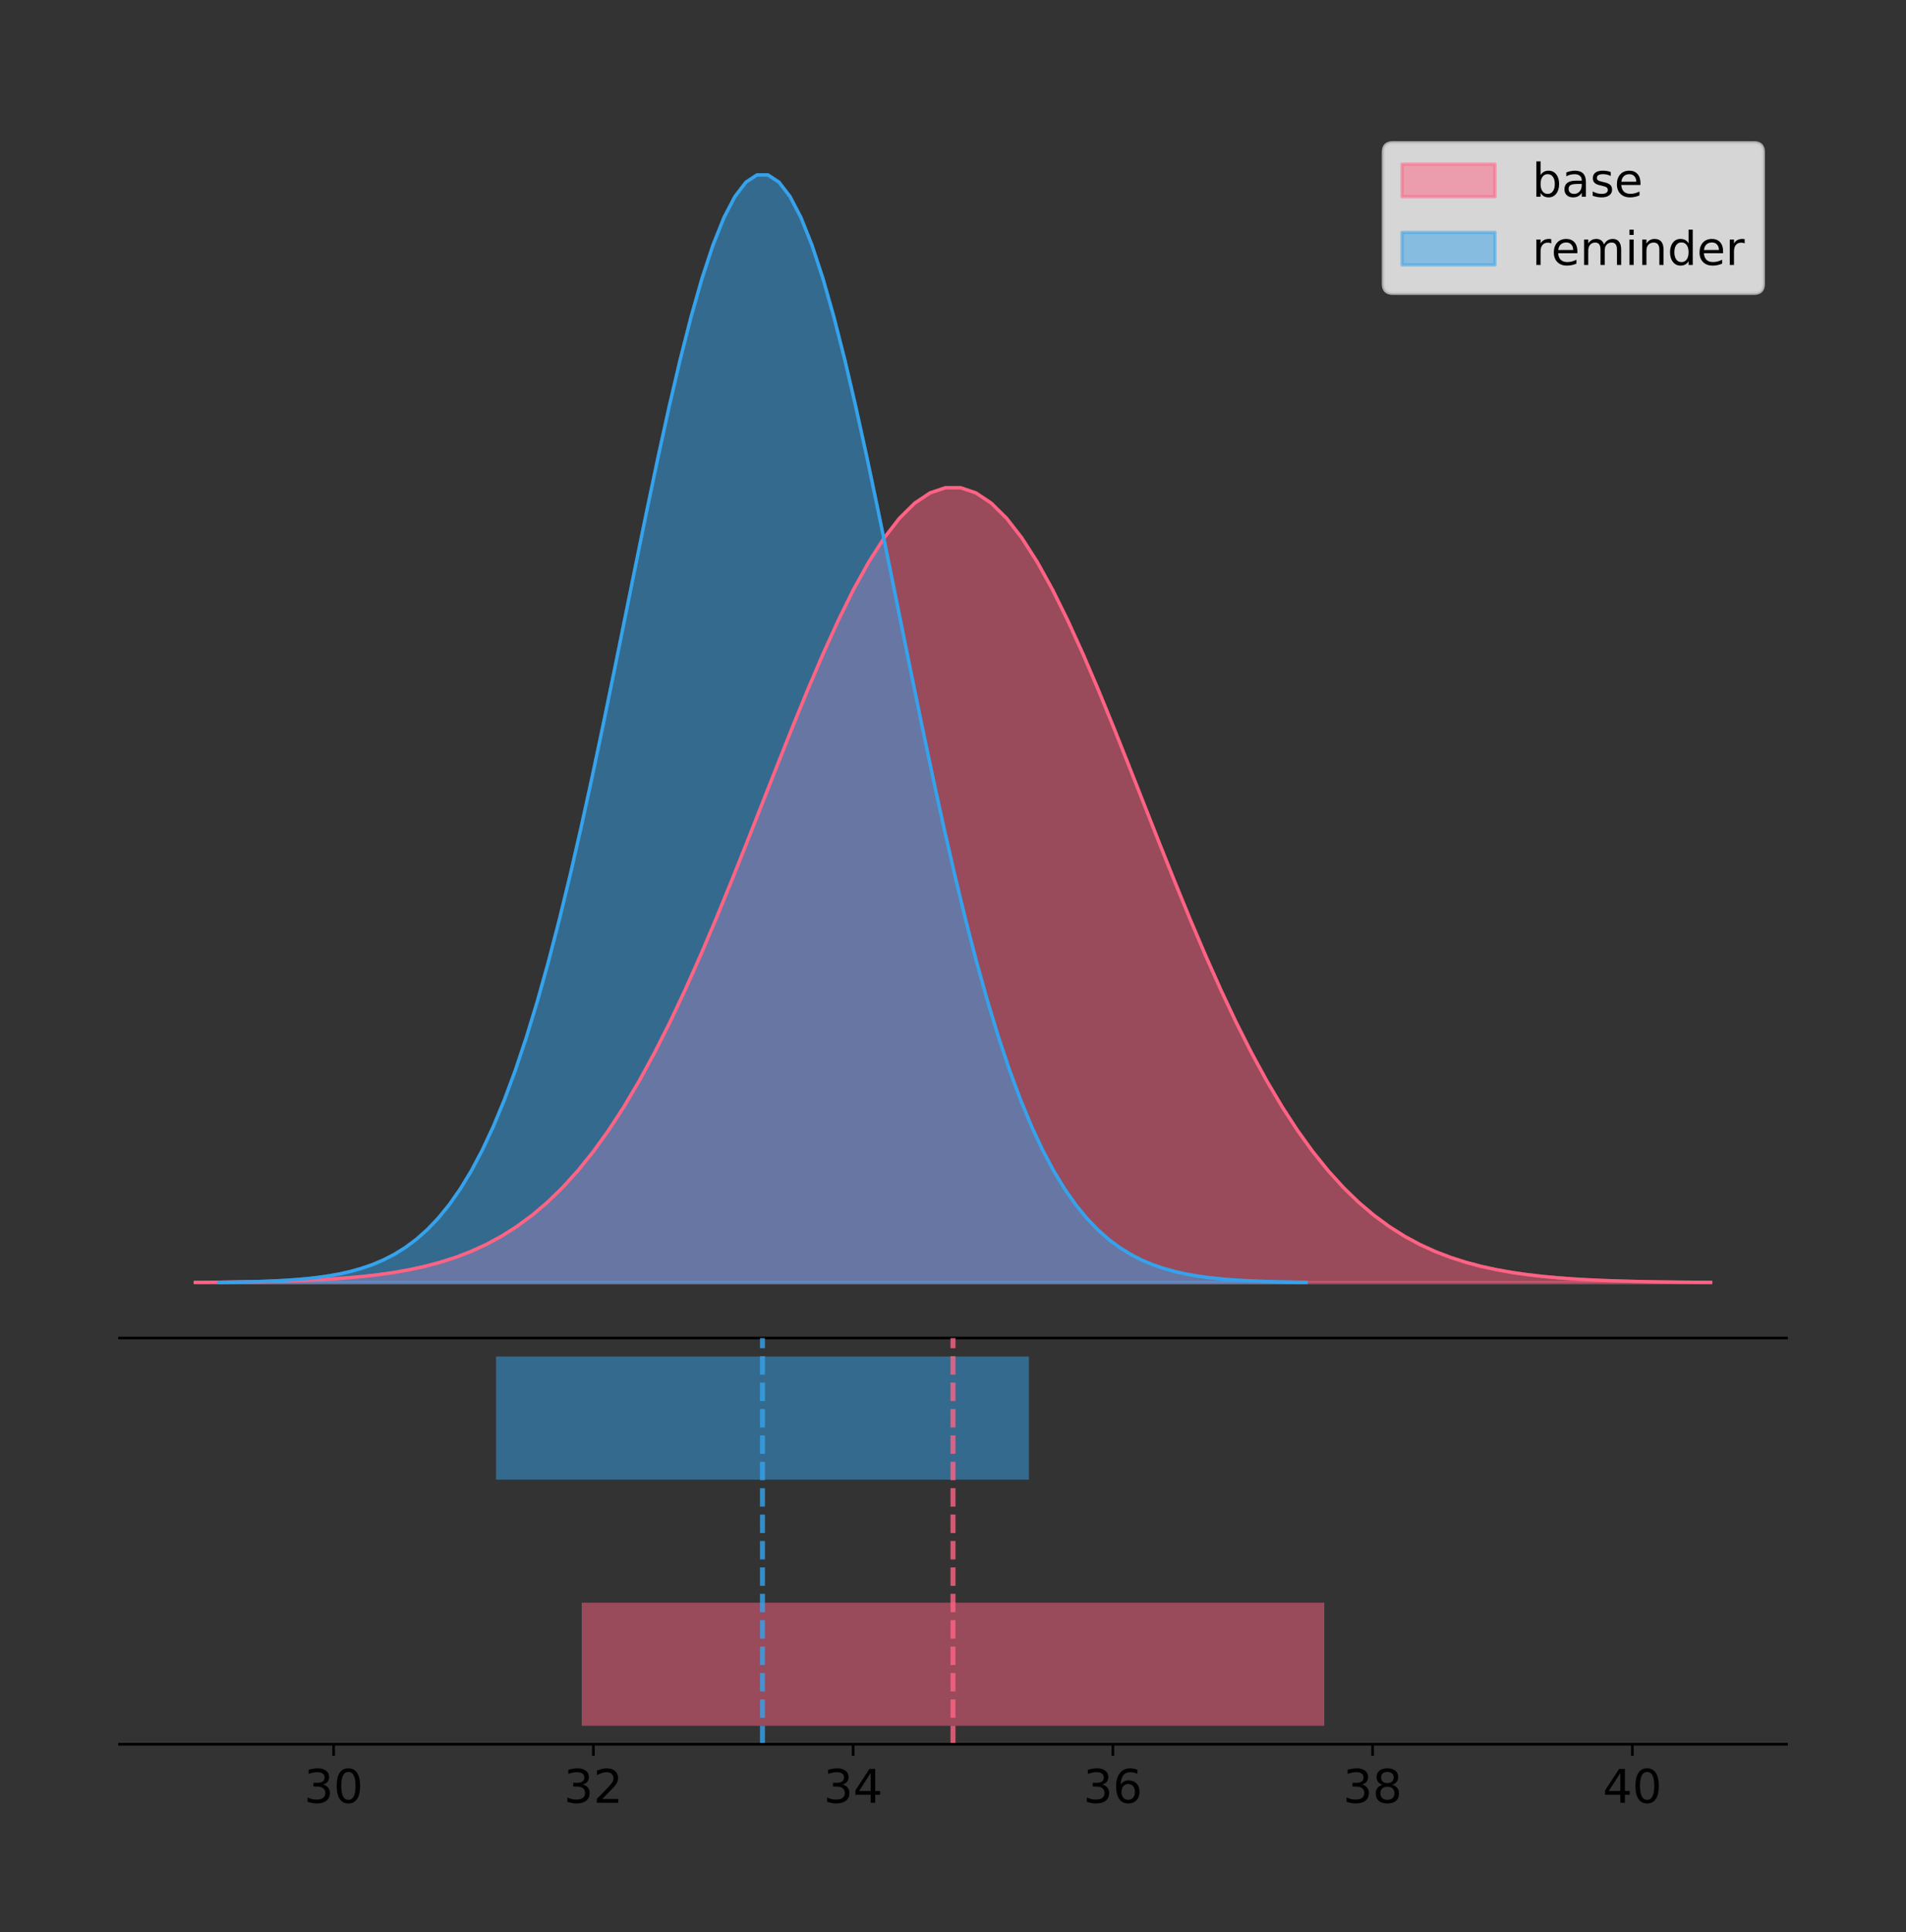 <?xml version="1.0" encoding="utf-8" standalone="no"?>
<!DOCTYPE svg PUBLIC "-//W3C//DTD SVG 1.1//EN"
  "http://www.w3.org/Graphics/SVG/1.1/DTD/svg11.dtd">
<!-- Created with matplotlib (https://matplotlib.org/) -->
<svg height="581.789pt" version="1.1" viewBox="0 0 574.2 581.789" width="574.2pt" xmlns="http://www.w3.org/2000/svg" xmlns:xlink="http://www.w3.org/1999/xlink">
 <rect x="0" y="0" width="574.2" height="581.789" fill="#333333" stroke="none"/>
 <defs>
  <style type="text/css">
*{stroke-linecap:butt;stroke-linejoin:round;}
  </style>
 </defs>
 <g id="figure_1">
  <g id="patch_1">
   <path d="M 0 581.789 
L 574.2 581.789 
L 574.2 0 
L 0 0 
z
" style="fill:none;"/>
  </g>
  <g id="axes_1">
   <g id="patch_2">
    <path d="M 36 402.93 
L 538.2 402.93 
L 538.2 36 
L 36 36 
z
" style="fill:none;"/>
   </g>
   <g id="PolyCollection_1">
    <defs>
     <path d="M 58.827 -195.538 
L 58.827 -195.618 
L 63.439 -195.649 
L 68.05 -195.689 
L 72.662 -195.744 
L 77.274 -195.816 
L 81.885 -195.911 
L 86.497 -196.035 
L 91.108 -196.196 
L 95.72 -196.404 
L 100.331 -196.669 
L 104.943 -197.007 
L 109.555 -197.433 
L 114.166 -197.967 
L 118.778 -198.631 
L 123.389 -199.45 
L 128.001 -200.455 
L 132.612 -201.677 
L 137.224 -203.154 
L 141.836 -204.924 
L 146.447 -207.03 
L 151.059 -209.516 
L 155.67 -212.431 
L 160.282 -215.82 
L 164.893 -219.73 
L 169.505 -224.207 
L 174.117 -229.291 
L 178.728 -235.017 
L 183.34 -241.415 
L 187.951 -248.502 
L 192.563 -256.287 
L 197.174 -264.762 
L 201.786 -273.906 
L 206.398 -283.681 
L 211.009 -294.029 
L 215.621 -304.876 
L 220.232 -316.128 
L 224.844 -327.672 
L 229.455 -339.378 
L 234.067 -351.103 
L 238.679 -362.688 
L 243.29 -373.967 
L 247.902 -384.767 
L 252.513 -394.915 
L 257.125 -404.24 
L 261.736 -412.58 
L 266.348 -419.783 
L 270.96 -425.717 
L 275.571 -430.271 
L 280.183 -433.357 
L 284.794 -434.915 
L 289.406 -434.915 
L 294.017 -433.357 
L 298.629 -430.271 
L 303.24 -425.717 
L 307.852 -419.783 
L 312.464 -412.58 
L 317.075 -404.24 
L 321.687 -394.915 
L 326.298 -384.767 
L 330.91 -373.967 
L 335.521 -362.688 
L 340.133 -351.103 
L 344.745 -339.378 
L 349.356 -327.672 
L 353.968 -316.128 
L 358.579 -304.876 
L 363.191 -294.029 
L 367.802 -283.681 
L 372.414 -273.906 
L 377.026 -264.762 
L 381.637 -256.287 
L 386.249 -248.502 
L 390.86 -241.415 
L 395.472 -235.017 
L 400.083 -229.291 
L 404.695 -224.207 
L 409.307 -219.73 
L 413.918 -215.82 
L 418.53 -212.431 
L 423.141 -209.516 
L 427.753 -207.03 
L 432.364 -204.924 
L 436.976 -203.154 
L 441.588 -201.677 
L 446.199 -200.455 
L 450.811 -199.45 
L 455.422 -198.631 
L 460.034 -197.967 
L 464.645 -197.433 
L 469.257 -197.007 
L 473.869 -196.669 
L 478.48 -196.404 
L 483.092 -196.196 
L 487.703 -196.035 
L 492.315 -195.911 
L 496.926 -195.816 
L 501.538 -195.744 
L 506.15 -195.689 
L 510.761 -195.649 
L 515.373 -195.618 
L 515.373 -195.538 
L 515.373 -195.538 
L 510.761 -195.538 
L 506.15 -195.538 
L 501.538 -195.538 
L 496.926 -195.538 
L 492.315 -195.538 
L 487.703 -195.538 
L 483.092 -195.538 
L 478.48 -195.538 
L 473.869 -195.538 
L 469.257 -195.538 
L 464.645 -195.538 
L 460.034 -195.538 
L 455.422 -195.538 
L 450.811 -195.538 
L 446.199 -195.538 
L 441.588 -195.538 
L 436.976 -195.538 
L 432.364 -195.538 
L 427.753 -195.538 
L 423.141 -195.538 
L 418.53 -195.538 
L 413.918 -195.538 
L 409.307 -195.538 
L 404.695 -195.538 
L 400.083 -195.538 
L 395.472 -195.538 
L 390.86 -195.538 
L 386.249 -195.538 
L 381.637 -195.538 
L 377.026 -195.538 
L 372.414 -195.538 
L 367.802 -195.538 
L 363.191 -195.538 
L 358.579 -195.538 
L 353.968 -195.538 
L 349.356 -195.538 
L 344.745 -195.538 
L 340.133 -195.538 
L 335.521 -195.538 
L 330.91 -195.538 
L 326.298 -195.538 
L 321.687 -195.538 
L 317.075 -195.538 
L 312.464 -195.538 
L 307.852 -195.538 
L 303.24 -195.538 
L 298.629 -195.538 
L 294.017 -195.538 
L 289.406 -195.538 
L 284.794 -195.538 
L 280.183 -195.538 
L 275.571 -195.538 
L 270.96 -195.538 
L 266.348 -195.538 
L 261.736 -195.538 
L 257.125 -195.538 
L 252.513 -195.538 
L 247.902 -195.538 
L 243.29 -195.538 
L 238.679 -195.538 
L 234.067 -195.538 
L 229.455 -195.538 
L 224.844 -195.538 
L 220.232 -195.538 
L 215.621 -195.538 
L 211.009 -195.538 
L 206.398 -195.538 
L 201.786 -195.538 
L 197.174 -195.538 
L 192.563 -195.538 
L 187.951 -195.538 
L 183.34 -195.538 
L 178.728 -195.538 
L 174.117 -195.538 
L 169.505 -195.538 
L 164.893 -195.538 
L 160.282 -195.538 
L 155.67 -195.538 
L 151.059 -195.538 
L 146.447 -195.538 
L 141.836 -195.538 
L 137.224 -195.538 
L 132.612 -195.538 
L 128.001 -195.538 
L 123.389 -195.538 
L 118.778 -195.538 
L 114.166 -195.538 
L 109.555 -195.538 
L 104.943 -195.538 
L 100.331 -195.538 
L 95.72 -195.538 
L 91.108 -195.538 
L 86.497 -195.538 
L 81.885 -195.538 
L 77.274 -195.538 
L 72.662 -195.538 
L 68.05 -195.538 
L 63.439 -195.538 
L 58.827 -195.538 
z
" id="m2c03a79add" style="stroke:#ff6384;stroke-opacity:0.5;"/>
    </defs>
    <g clip-path="url(#p5128933873)">
     <use style="fill:#ff6384;fill-opacity:0.5;stroke:#ff6384;stroke-opacity:0.5;" x="0" xlink:href="#m2c03a79add" y="581.789"/>
    </g>
   </g>
   <g id="PolyCollection_2">
    <defs>
     <path d="M 65.887 -195.538 
L 65.887 -195.65 
L 69.197 -195.692 
L 72.506 -195.749 
L 75.815 -195.825 
L 79.125 -195.925 
L 82.434 -196.058 
L 85.743 -196.23 
L 89.053 -196.455 
L 92.362 -196.744 
L 95.671 -197.115 
L 98.981 -197.585 
L 102.29 -198.179 
L 105.599 -198.923 
L 108.909 -199.848 
L 112.218 -200.99 
L 115.527 -202.39 
L 118.837 -204.093 
L 122.146 -206.151 
L 125.455 -208.617 
L 128.765 -211.552 
L 132.074 -215.017 
L 135.383 -219.078 
L 138.692 -223.801 
L 142.002 -229.25 
L 145.311 -235.488 
L 148.62 -242.572 
L 151.93 -250.552 
L 155.239 -259.468 
L 158.548 -269.344 
L 161.858 -280.192 
L 165.167 -292.002 
L 168.476 -304.744 
L 171.786 -318.365 
L 175.095 -332.786 
L 178.404 -347.901 
L 181.714 -363.58 
L 185.023 -379.667 
L 188.332 -395.98 
L 191.642 -412.318 
L 194.951 -428.462 
L 198.26 -444.18 
L 201.57 -459.23 
L 204.879 -473.372 
L 208.188 -486.366 
L 211.498 -497.987 
L 214.807 -508.025 
L 218.116 -516.294 
L 221.426 -522.64 
L 224.735 -526.94 
L 228.044 -529.111 
L 231.354 -529.111 
L 234.663 -526.94 
L 237.972 -522.64 
L 241.282 -516.294 
L 244.591 -508.025 
L 247.9 -497.987 
L 251.21 -486.366 
L 254.519 -473.372 
L 257.828 -459.23 
L 261.138 -444.18 
L 264.447 -428.462 
L 267.756 -412.318 
L 271.066 -395.98 
L 274.375 -379.667 
L 277.684 -363.58 
L 280.994 -347.901 
L 284.303 -332.786 
L 287.612 -318.365 
L 290.922 -304.744 
L 294.231 -292.002 
L 297.54 -280.192 
L 300.85 -269.344 
L 304.159 -259.468 
L 307.468 -250.552 
L 310.778 -242.572 
L 314.087 -235.488 
L 317.396 -229.25 
L 320.706 -223.801 
L 324.015 -219.078 
L 327.324 -215.017 
L 330.634 -211.552 
L 333.943 -208.617 
L 337.252 -206.151 
L 340.562 -204.093 
L 343.871 -202.39 
L 347.18 -200.99 
L 350.49 -199.848 
L 353.799 -198.923 
L 357.108 -198.179 
L 360.418 -197.585 
L 363.727 -197.115 
L 367.036 -196.744 
L 370.346 -196.455 
L 373.655 -196.23 
L 376.964 -196.058 
L 380.274 -195.925 
L 383.583 -195.825 
L 386.892 -195.749 
L 390.202 -195.692 
L 393.511 -195.65 
L 393.511 -195.538 
L 393.511 -195.538 
L 390.202 -195.538 
L 386.892 -195.538 
L 383.583 -195.538 
L 380.274 -195.538 
L 376.964 -195.538 
L 373.655 -195.538 
L 370.346 -195.538 
L 367.036 -195.538 
L 363.727 -195.538 
L 360.418 -195.538 
L 357.108 -195.538 
L 353.799 -195.538 
L 350.49 -195.538 
L 347.18 -195.538 
L 343.871 -195.538 
L 340.562 -195.538 
L 337.252 -195.538 
L 333.943 -195.538 
L 330.634 -195.538 
L 327.324 -195.538 
L 324.015 -195.538 
L 320.706 -195.538 
L 317.396 -195.538 
L 314.087 -195.538 
L 310.778 -195.538 
L 307.468 -195.538 
L 304.159 -195.538 
L 300.85 -195.538 
L 297.54 -195.538 
L 294.231 -195.538 
L 290.922 -195.538 
L 287.612 -195.538 
L 284.303 -195.538 
L 280.994 -195.538 
L 277.684 -195.538 
L 274.375 -195.538 
L 271.066 -195.538 
L 267.756 -195.538 
L 264.447 -195.538 
L 261.138 -195.538 
L 257.828 -195.538 
L 254.519 -195.538 
L 251.21 -195.538 
L 247.9 -195.538 
L 244.591 -195.538 
L 241.282 -195.538 
L 237.972 -195.538 
L 234.663 -195.538 
L 231.354 -195.538 
L 228.044 -195.538 
L 224.735 -195.538 
L 221.426 -195.538 
L 218.116 -195.538 
L 214.807 -195.538 
L 211.498 -195.538 
L 208.188 -195.538 
L 204.879 -195.538 
L 201.57 -195.538 
L 198.26 -195.538 
L 194.951 -195.538 
L 191.642 -195.538 
L 188.332 -195.538 
L 185.023 -195.538 
L 181.714 -195.538 
L 178.404 -195.538 
L 175.095 -195.538 
L 171.786 -195.538 
L 168.476 -195.538 
L 165.167 -195.538 
L 161.858 -195.538 
L 158.548 -195.538 
L 155.239 -195.538 
L 151.93 -195.538 
L 148.62 -195.538 
L 145.311 -195.538 
L 142.002 -195.538 
L 138.692 -195.538 
L 135.383 -195.538 
L 132.074 -195.538 
L 128.765 -195.538 
L 125.455 -195.538 
L 122.146 -195.538 
L 118.837 -195.538 
L 115.527 -195.538 
L 112.218 -195.538 
L 108.909 -195.538 
L 105.599 -195.538 
L 102.29 -195.538 
L 98.981 -195.538 
L 95.671 -195.538 
L 92.362 -195.538 
L 89.053 -195.538 
L 85.743 -195.538 
L 82.434 -195.538 
L 79.125 -195.538 
L 75.815 -195.538 
L 72.506 -195.538 
L 69.197 -195.538 
L 65.887 -195.538 
z
" id="m4937a21642" style="stroke:#36a2eb;stroke-opacity:0.5;"/>
    </defs>
    <g clip-path="url(#p5128933873)">
     <use style="fill:#36a2eb;fill-opacity:0.5;stroke:#36a2eb;stroke-opacity:0.5;" x="0" xlink:href="#m4937a21642" y="581.789"/>
    </g>
   </g>
   <g id="line2d_1">
    <path clip-path="url(#p5128933873)" d="M 58.827 386.171 
L 63.439 386.141 
L 68.05 386.1 
L 72.662 386.046 
L 77.274 385.973 
L 81.885 385.879 
L 86.497 385.754 
L 91.108 385.593 
L 95.72 385.386 
L 100.331 385.12 
L 104.943 384.782 
L 109.555 384.356 
L 114.166 383.822 
L 118.778 383.159 
L 123.389 382.339 
L 128.001 381.334 
L 132.612 380.112 
L 137.224 378.636 
L 141.836 376.866 
L 146.447 374.76 
L 151.059 372.273 
L 155.67 369.359 
L 160.282 365.97 
L 164.893 362.059 
L 169.505 357.583 
L 174.117 352.499 
L 178.728 346.772 
L 183.34 340.374 
L 187.951 333.287 
L 192.563 325.502 
L 197.174 317.027 
L 201.786 307.883 
L 206.398 298.109 
L 211.009 287.76 
L 215.621 276.913 
L 220.232 265.662 
L 224.844 254.118 
L 229.455 242.411 
L 234.067 230.687 
L 238.679 219.101 
L 243.29 207.822 
L 247.902 197.022 
L 252.513 186.874 
L 257.125 177.549 
L 261.736 169.21 
L 266.348 162.006 
L 270.96 156.072 
L 275.571 151.518 
L 280.183 148.433 
L 284.794 146.875 
L 289.406 146.875 
L 294.017 148.433 
L 298.629 151.518 
L 303.24 156.072 
L 307.852 162.006 
L 312.464 169.21 
L 317.075 177.549 
L 321.687 186.874 
L 326.298 197.022 
L 330.91 207.822 
L 335.521 219.101 
L 340.133 230.687 
L 344.745 242.411 
L 349.356 254.118 
L 353.968 265.662 
L 358.579 276.913 
L 363.191 287.76 
L 367.802 298.109 
L 372.414 307.883 
L 377.026 317.027 
L 381.637 325.502 
L 386.249 333.287 
L 390.86 340.374 
L 395.472 346.772 
L 400.083 352.499 
L 404.695 357.583 
L 409.307 362.059 
L 413.918 365.97 
L 418.53 369.359 
L 423.141 372.273 
L 427.753 374.76 
L 432.364 376.866 
L 436.976 378.636 
L 441.588 380.112 
L 446.199 381.334 
L 450.811 382.339 
L 455.422 383.159 
L 460.034 383.822 
L 464.645 384.356 
L 469.257 384.782 
L 473.869 385.12 
L 478.48 385.386 
L 483.092 385.593 
L 487.703 385.754 
L 492.315 385.879 
L 496.926 385.973 
L 501.538 386.046 
L 506.15 386.1 
L 510.761 386.141 
L 515.373 386.171 
" style="fill:none;stroke:#ff6384;stroke-linecap:square;"/>
   </g>
   <g id="line2d_2">
    <path clip-path="url(#p5128933873)" d="M 65.887 386.139 
L 69.197 386.097 
L 72.506 386.04 
L 75.815 385.965 
L 79.125 385.864 
L 82.434 385.732 
L 85.743 385.559 
L 89.053 385.334 
L 92.362 385.045 
L 95.671 384.675 
L 98.981 384.204 
L 102.29 383.61 
L 105.599 382.867 
L 108.909 381.941 
L 112.218 380.799 
L 115.527 379.399 
L 118.837 377.696 
L 122.146 375.639 
L 125.455 373.172 
L 128.765 370.238 
L 132.074 366.772 
L 135.383 362.711 
L 138.692 357.989 
L 142.002 352.539 
L 145.311 346.301 
L 148.62 339.217 
L 151.93 331.237 
L 155.239 322.322 
L 158.548 312.445 
L 161.858 301.597 
L 165.167 289.787 
L 168.476 277.045 
L 171.786 263.424 
L 175.095 249.004 
L 178.404 233.888 
L 181.714 218.209 
L 185.023 202.123 
L 188.332 185.809 
L 191.642 169.471 
L 194.951 153.327 
L 198.26 137.61 
L 201.57 122.559 
L 204.879 108.418 
L 208.188 95.423 
L 211.498 83.803 
L 214.807 73.765 
L 218.116 65.495 
L 221.426 59.15 
L 224.735 54.85 
L 228.044 52.679 
L 231.354 52.679 
L 234.663 54.85 
L 237.972 59.15 
L 241.282 65.495 
L 244.591 73.765 
L 247.9 83.803 
L 251.21 95.423 
L 254.519 108.418 
L 257.828 122.559 
L 261.138 137.61 
L 264.447 153.327 
L 267.756 169.471 
L 271.066 185.809 
L 274.375 202.123 
L 277.684 218.209 
L 280.994 233.888 
L 284.303 249.004 
L 287.612 263.424 
L 290.922 277.045 
L 294.231 289.787 
L 297.54 301.597 
L 300.85 312.445 
L 304.159 322.322 
L 307.468 331.237 
L 310.778 339.217 
L 314.087 346.301 
L 317.396 352.539 
L 320.706 357.989 
L 324.015 362.711 
L 327.324 366.772 
L 330.634 370.238 
L 333.943 373.172 
L 337.252 375.639 
L 340.562 377.696 
L 343.871 379.399 
L 347.18 380.799 
L 350.49 381.941 
L 353.799 382.867 
L 357.108 383.61 
L 360.418 384.204 
L 363.727 384.675 
L 367.036 385.045 
L 370.346 385.334 
L 373.655 385.559 
L 376.964 385.732 
L 380.274 385.864 
L 383.583 385.965 
L 386.892 386.04 
L 390.202 386.097 
L 393.511 386.139 
" style="fill:none;stroke:#36a2eb;stroke-linecap:square;"/>
   </g>
   <g id="patch_3">
    <path d="M 36 402.93 
L 538.2 402.93 
" style="fill:none;stroke:#000000;stroke-linecap:square;stroke-linejoin:miter;stroke-width:0.8;"/>
   </g>
   <g id="legend_1">
    <g id="patch_4">
     <path d="M 419.578 88.299 
L 528.4 88.299 
Q 531.2 88.299 531.2 85.499 
L 531.2 45.8 
Q 531.2 43 528.4 43 
L 419.578 43 
Q 416.778 43 416.778 45.8 
L 416.778 85.499 
Q 416.778 88.299 419.578 88.299 
z
" style="fill:#ffffff;opacity:0.8;stroke:#cccccc;stroke-linejoin:miter;"/>
    </g>
    <g id="patch_5">
     <path d="M 422.378 59.238 
L 450.378 59.238 
L 450.378 49.438 
L 422.378 49.438 
z
" style="fill:#ff6384;opacity:0.5;stroke:#ff6384;stroke-linejoin:miter;"/>
    </g>
    <g id="text_1">
     <!-- base -->
     <defs>
      <path d="M 48.688 27.297 
Q 48.688 37.203 44.609 42.844 
Q 40.531 48.484 33.406 48.484 
Q 26.266 48.484 22.188 42.844 
Q 18.109 37.203 18.109 27.297 
Q 18.109 17.391 22.188 11.75 
Q 26.266 6.109 33.406 6.109 
Q 40.531 6.109 44.609 11.75 
Q 48.688 17.391 48.688 27.297 
z
M 18.109 46.391 
Q 20.953 51.266 25.266 53.625 
Q 29.594 56 35.594 56 
Q 45.562 56 51.781 48.094 
Q 58.016 40.188 58.016 27.297 
Q 58.016 14.406 51.781 6.484 
Q 45.562 -1.422 35.594 -1.422 
Q 29.594 -1.422 25.266 0.953 
Q 20.953 3.328 18.109 8.203 
L 18.109 0 
L 9.078 0 
L 9.078 75.984 
L 18.109 75.984 
z
" id="DejaVuSans-98"/>
      <path d="M 34.281 27.484 
Q 23.391 27.484 19.188 25 
Q 14.984 22.516 14.984 16.5 
Q 14.984 11.719 18.141 8.906 
Q 21.297 6.109 26.703 6.109 
Q 34.188 6.109 38.703 11.406 
Q 43.219 16.703 43.219 25.484 
L 43.219 27.484 
z
M 52.203 31.203 
L 52.203 0 
L 43.219 0 
L 43.219 8.297 
Q 40.141 3.328 35.547 0.953 
Q 30.953 -1.422 24.312 -1.422 
Q 15.922 -1.422 10.953 3.297 
Q 6 8.016 6 15.922 
Q 6 25.141 12.172 29.828 
Q 18.359 34.516 30.609 34.516 
L 43.219 34.516 
L 43.219 35.406 
Q 43.219 41.609 39.141 45 
Q 35.062 48.391 27.688 48.391 
Q 23 48.391 18.547 47.266 
Q 14.109 46.141 10.016 43.891 
L 10.016 52.203 
Q 14.938 54.109 19.578 55.047 
Q 24.219 56 28.609 56 
Q 40.484 56 46.344 49.844 
Q 52.203 43.703 52.203 31.203 
z
" id="DejaVuSans-97"/>
      <path d="M 44.281 53.078 
L 44.281 44.578 
Q 40.484 46.531 36.375 47.5 
Q 32.281 48.484 27.875 48.484 
Q 21.188 48.484 17.844 46.438 
Q 14.5 44.391 14.5 40.281 
Q 14.5 37.156 16.891 35.375 
Q 19.281 33.594 26.516 31.984 
L 29.594 31.297 
Q 39.156 29.25 43.188 25.516 
Q 47.219 21.781 47.219 15.094 
Q 47.219 7.469 41.188 3.016 
Q 35.156 -1.422 24.609 -1.422 
Q 20.219 -1.422 15.453 -0.562 
Q 10.688 0.297 5.422 2 
L 5.422 11.281 
Q 10.406 8.688 15.234 7.391 
Q 20.062 6.109 24.812 6.109 
Q 31.156 6.109 34.562 8.281 
Q 37.984 10.453 37.984 14.406 
Q 37.984 18.062 35.516 20.016 
Q 33.062 21.969 24.703 23.781 
L 21.578 24.516 
Q 13.234 26.266 9.516 29.906 
Q 5.812 33.547 5.812 39.891 
Q 5.812 47.609 11.281 51.797 
Q 16.75 56 26.812 56 
Q 31.781 56 36.172 55.266 
Q 40.578 54.547 44.281 53.078 
z
" id="DejaVuSans-115"/>
      <path d="M 56.203 29.594 
L 56.203 25.203 
L 14.891 25.203 
Q 15.484 15.922 20.484 11.062 
Q 25.484 6.203 34.422 6.203 
Q 39.594 6.203 44.453 7.469 
Q 49.312 8.734 54.109 11.281 
L 54.109 2.781 
Q 49.266 0.734 44.188 -0.344 
Q 39.109 -1.422 33.891 -1.422 
Q 20.797 -1.422 13.156 6.188 
Q 5.516 13.812 5.516 26.812 
Q 5.516 40.234 12.766 48.109 
Q 20.016 56 32.328 56 
Q 43.359 56 49.781 48.891 
Q 56.203 41.797 56.203 29.594 
z
M 47.219 32.234 
Q 47.125 39.594 43.094 43.984 
Q 39.062 48.391 32.422 48.391 
Q 24.906 48.391 20.391 44.141 
Q 15.875 39.891 15.188 32.172 
z
" id="DejaVuSans-101"/>
     </defs>
     <g transform="translate(461.578 59.238)scale(0.14 -0.14)">
      <use xlink:href="#DejaVuSans-98"/>
      <use x="63.477" xlink:href="#DejaVuSans-97"/>
      <use x="124.756" xlink:href="#DejaVuSans-115"/>
      <use x="176.855" xlink:href="#DejaVuSans-101"/>
     </g>
    </g>
    <g id="patch_6">
     <path d="M 422.378 79.787 
L 450.378 79.787 
L 450.378 69.987 
L 422.378 69.987 
z
" style="fill:#36a2eb;opacity:0.5;stroke:#36a2eb;stroke-linejoin:miter;"/>
    </g>
    <g id="text_2">
     <!-- reminder -->
     <defs>
      <path d="M 41.109 46.297 
Q 39.594 47.172 37.812 47.578 
Q 36.031 48 33.891 48 
Q 26.266 48 22.188 43.047 
Q 18.109 38.094 18.109 28.812 
L 18.109 0 
L 9.078 0 
L 9.078 54.688 
L 18.109 54.688 
L 18.109 46.188 
Q 20.953 51.172 25.484 53.578 
Q 30.031 56 36.531 56 
Q 37.453 56 38.578 55.875 
Q 39.703 55.766 41.062 55.516 
z
" id="DejaVuSans-114"/>
      <path d="M 52 44.188 
Q 55.375 50.25 60.062 53.125 
Q 64.75 56 71.094 56 
Q 79.641 56 84.281 50.016 
Q 88.922 44.047 88.922 33.016 
L 88.922 0 
L 79.891 0 
L 79.891 32.719 
Q 79.891 40.578 77.094 44.375 
Q 74.312 48.188 68.609 48.188 
Q 61.625 48.188 57.562 43.547 
Q 53.516 38.922 53.516 30.906 
L 53.516 0 
L 44.484 0 
L 44.484 32.719 
Q 44.484 40.625 41.703 44.406 
Q 38.922 48.188 33.109 48.188 
Q 26.219 48.188 22.156 43.531 
Q 18.109 38.875 18.109 30.906 
L 18.109 0 
L 9.078 0 
L 9.078 54.688 
L 18.109 54.688 
L 18.109 46.188 
Q 21.188 51.219 25.484 53.609 
Q 29.781 56 35.688 56 
Q 41.656 56 45.828 52.969 
Q 50 49.953 52 44.188 
z
" id="DejaVuSans-109"/>
      <path d="M 9.422 54.688 
L 18.406 54.688 
L 18.406 0 
L 9.422 0 
z
M 9.422 75.984 
L 18.406 75.984 
L 18.406 64.594 
L 9.422 64.594 
z
" id="DejaVuSans-105"/>
      <path d="M 54.891 33.016 
L 54.891 0 
L 45.906 0 
L 45.906 32.719 
Q 45.906 40.484 42.875 44.328 
Q 39.844 48.188 33.797 48.188 
Q 26.516 48.188 22.312 43.547 
Q 18.109 38.922 18.109 30.906 
L 18.109 0 
L 9.078 0 
L 9.078 54.688 
L 18.109 54.688 
L 18.109 46.188 
Q 21.344 51.125 25.703 53.562 
Q 30.078 56 35.797 56 
Q 45.219 56 50.047 50.172 
Q 54.891 44.344 54.891 33.016 
z
" id="DejaVuSans-110"/>
      <path d="M 45.406 46.391 
L 45.406 75.984 
L 54.391 75.984 
L 54.391 0 
L 45.406 0 
L 45.406 8.203 
Q 42.578 3.328 38.25 0.953 
Q 33.938 -1.422 27.875 -1.422 
Q 17.969 -1.422 11.734 6.484 
Q 5.516 14.406 5.516 27.297 
Q 5.516 40.188 11.734 48.094 
Q 17.969 56 27.875 56 
Q 33.938 56 38.25 53.625 
Q 42.578 51.266 45.406 46.391 
z
M 14.797 27.297 
Q 14.797 17.391 18.875 11.75 
Q 22.953 6.109 30.078 6.109 
Q 37.203 6.109 41.297 11.75 
Q 45.406 17.391 45.406 27.297 
Q 45.406 37.203 41.297 42.844 
Q 37.203 48.484 30.078 48.484 
Q 22.953 48.484 18.875 42.844 
Q 14.797 37.203 14.797 27.297 
z
" id="DejaVuSans-100"/>
     </defs>
     <g transform="translate(461.578 79.787)scale(0.14 -0.14)">
      <use xlink:href="#DejaVuSans-114"/>
      <use x="41.082" xlink:href="#DejaVuSans-101"/>
      <use x="102.605" xlink:href="#DejaVuSans-109"/>
      <use x="200.018" xlink:href="#DejaVuSans-105"/>
      <use x="227.801" xlink:href="#DejaVuSans-110"/>
      <use x="291.18" xlink:href="#DejaVuSans-100"/>
      <use x="354.656" xlink:href="#DejaVuSans-101"/>
      <use x="416.18" xlink:href="#DejaVuSans-114"/>
     </g>
    </g>
   </g>
  </g>
  <g id="axes_2">
   <g id="patch_7">
    <path d="M 36 525.24 
L 538.2 525.24 
L 538.2 402.93 
L 36 402.93 
z
" style="fill:none;"/>
   </g>
   <g id="patch_8">
    <path clip-path="url(#pd83c655876)" d="M 175.246 519.68 
L 398.954 519.68 
L 398.954 482.617 
L 175.246 482.617 
z
" style="fill:#ff6384;opacity:0.5;"/>
   </g>
   <g id="patch_9">
    <path clip-path="url(#pd83c655876)" d="M 149.431 445.553 
L 309.967 445.553 
L 309.967 408.49 
L 149.431 408.49 
z
" style="fill:#36a2eb;opacity:0.5;"/>
   </g>
   <g id="matplotlib.axis_1">
    <g id="xtick_1">
     <g id="line2d_3">
      <defs>
       <path d="M 0 0 
L 0 3.5 
" id="me4b071003c" style="stroke:#000000;stroke-width:0.8;"/>
      </defs>
      <g>
       <use style="stroke:#000000;stroke-width:0.8;" x="100.507" xlink:href="#me4b071003c" y="525.24"/>
      </g>
     </g>
     <g id="text_3">
      <!-- 30 -->
      <defs>
       <path d="M 40.578 39.312 
Q 47.656 37.797 51.625 33 
Q 55.609 28.219 55.609 21.188 
Q 55.609 10.406 48.188 4.484 
Q 40.766 -1.422 27.094 -1.422 
Q 22.516 -1.422 17.656 -0.516 
Q 12.797 0.391 7.625 2.203 
L 7.625 11.719 
Q 11.719 9.328 16.594 8.109 
Q 21.484 6.891 26.812 6.891 
Q 36.078 6.891 40.938 10.547 
Q 45.797 14.203 45.797 21.188 
Q 45.797 27.641 41.281 31.266 
Q 36.766 34.906 28.719 34.906 
L 20.219 34.906 
L 20.219 43.016 
L 29.109 43.016 
Q 36.375 43.016 40.234 45.922 
Q 44.094 48.828 44.094 54.297 
Q 44.094 59.906 40.109 62.906 
Q 36.141 65.922 28.719 65.922 
Q 24.656 65.922 20.016 65.031 
Q 15.375 64.156 9.812 62.312 
L 9.812 71.094 
Q 15.438 72.656 20.344 73.438 
Q 25.25 74.219 29.594 74.219 
Q 40.828 74.219 47.359 69.109 
Q 53.906 64.016 53.906 55.328 
Q 53.906 49.266 50.438 45.094 
Q 46.969 40.922 40.578 39.312 
z
" id="DejaVuSans-51"/>
       <path d="M 31.781 66.406 
Q 24.172 66.406 20.328 58.906 
Q 16.5 51.422 16.5 36.375 
Q 16.5 21.391 20.328 13.891 
Q 24.172 6.391 31.781 6.391 
Q 39.453 6.391 43.281 13.891 
Q 47.125 21.391 47.125 36.375 
Q 47.125 51.422 43.281 58.906 
Q 39.453 66.406 31.781 66.406 
z
M 31.781 74.219 
Q 44.047 74.219 50.516 64.516 
Q 56.984 54.828 56.984 36.375 
Q 56.984 17.969 50.516 8.266 
Q 44.047 -1.422 31.781 -1.422 
Q 19.531 -1.422 13.062 8.266 
Q 6.594 17.969 6.594 36.375 
Q 6.594 54.828 13.062 64.516 
Q 19.531 74.219 31.781 74.219 
z
" id="DejaVuSans-48"/>
      </defs>
      <g transform="translate(91.599 542.878)scale(0.14 -0.14)">
       <use xlink:href="#DejaVuSans-51"/>
       <use x="63.623" xlink:href="#DejaVuSans-48"/>
      </g>
     </g>
    </g>
    <g id="xtick_2">
     <g id="line2d_4">
      <g>
       <use style="stroke:#000000;stroke-width:0.8;" x="178.758" xlink:href="#me4b071003c" y="525.24"/>
      </g>
     </g>
     <g id="text_4">
      <!-- 32 -->
      <defs>
       <path d="M 19.188 8.297 
L 53.609 8.297 
L 53.609 0 
L 7.328 0 
L 7.328 8.297 
Q 12.938 14.109 22.625 23.891 
Q 32.328 33.688 34.812 36.531 
Q 39.547 41.844 41.422 45.531 
Q 43.312 49.219 43.312 52.781 
Q 43.312 58.594 39.234 62.25 
Q 35.156 65.922 28.609 65.922 
Q 23.969 65.922 18.812 64.312 
Q 13.672 62.703 7.812 59.422 
L 7.812 69.391 
Q 13.766 71.781 18.938 73 
Q 24.125 74.219 28.422 74.219 
Q 39.75 74.219 46.484 68.547 
Q 53.219 62.891 53.219 53.422 
Q 53.219 48.922 51.531 44.891 
Q 49.859 40.875 45.406 35.406 
Q 44.188 33.984 37.641 27.219 
Q 31.109 20.453 19.188 8.297 
z
" id="DejaVuSans-50"/>
      </defs>
      <g transform="translate(169.85 542.878)scale(0.14 -0.14)">
       <use xlink:href="#DejaVuSans-51"/>
       <use x="63.623" xlink:href="#DejaVuSans-50"/>
      </g>
     </g>
    </g>
    <g id="xtick_3">
     <g id="line2d_5">
      <g>
       <use style="stroke:#000000;stroke-width:0.8;" x="257.009" xlink:href="#me4b071003c" y="525.24"/>
      </g>
     </g>
     <g id="text_5">
      <!-- 34 -->
      <defs>
       <path d="M 37.797 64.312 
L 12.891 25.391 
L 37.797 25.391 
z
M 35.203 72.906 
L 47.609 72.906 
L 47.609 25.391 
L 58.016 25.391 
L 58.016 17.188 
L 47.609 17.188 
L 47.609 0 
L 37.797 0 
L 37.797 17.188 
L 4.891 17.188 
L 4.891 26.703 
z
" id="DejaVuSans-52"/>
      </defs>
      <g transform="translate(248.101 542.878)scale(0.14 -0.14)">
       <use xlink:href="#DejaVuSans-51"/>
       <use x="63.623" xlink:href="#DejaVuSans-52"/>
      </g>
     </g>
    </g>
    <g id="xtick_4">
     <g id="line2d_6">
      <g>
       <use style="stroke:#000000;stroke-width:0.8;" x="335.26" xlink:href="#me4b071003c" y="525.24"/>
      </g>
     </g>
     <g id="text_6">
      <!-- 36 -->
      <defs>
       <path d="M 33.016 40.375 
Q 26.375 40.375 22.484 35.828 
Q 18.609 31.297 18.609 23.391 
Q 18.609 15.531 22.484 10.953 
Q 26.375 6.391 33.016 6.391 
Q 39.656 6.391 43.531 10.953 
Q 47.406 15.531 47.406 23.391 
Q 47.406 31.297 43.531 35.828 
Q 39.656 40.375 33.016 40.375 
z
M 52.594 71.297 
L 52.594 62.312 
Q 48.875 64.062 45.094 64.984 
Q 41.312 65.922 37.594 65.922 
Q 27.828 65.922 22.672 59.328 
Q 17.531 52.734 16.797 39.406 
Q 19.672 43.656 24.016 45.922 
Q 28.375 48.188 33.594 48.188 
Q 44.578 48.188 50.953 41.516 
Q 57.328 34.859 57.328 23.391 
Q 57.328 12.156 50.688 5.359 
Q 44.047 -1.422 33.016 -1.422 
Q 20.359 -1.422 13.672 8.266 
Q 6.984 17.969 6.984 36.375 
Q 6.984 53.656 15.188 63.938 
Q 23.391 74.219 37.203 74.219 
Q 40.922 74.219 44.703 73.484 
Q 48.484 72.75 52.594 71.297 
z
" id="DejaVuSans-54"/>
      </defs>
      <g transform="translate(326.352 542.878)scale(0.14 -0.14)">
       <use xlink:href="#DejaVuSans-51"/>
       <use x="63.623" xlink:href="#DejaVuSans-54"/>
      </g>
     </g>
    </g>
    <g id="xtick_5">
     <g id="line2d_7">
      <g>
       <use style="stroke:#000000;stroke-width:0.8;" x="413.51" xlink:href="#me4b071003c" y="525.24"/>
      </g>
     </g>
     <g id="text_7">
      <!-- 38 -->
      <defs>
       <path d="M 31.781 34.625 
Q 24.75 34.625 20.719 30.859 
Q 16.703 27.094 16.703 20.516 
Q 16.703 13.922 20.719 10.156 
Q 24.75 6.391 31.781 6.391 
Q 38.812 6.391 42.859 10.172 
Q 46.922 13.969 46.922 20.516 
Q 46.922 27.094 42.891 30.859 
Q 38.875 34.625 31.781 34.625 
z
M 21.922 38.812 
Q 15.578 40.375 12.031 44.719 
Q 8.5 49.078 8.5 55.328 
Q 8.5 64.062 14.719 69.141 
Q 20.953 74.219 31.781 74.219 
Q 42.672 74.219 48.875 69.141 
Q 55.078 64.062 55.078 55.328 
Q 55.078 49.078 51.531 44.719 
Q 48 40.375 41.703 38.812 
Q 48.828 37.156 52.797 32.312 
Q 56.781 27.484 56.781 20.516 
Q 56.781 9.906 50.312 4.234 
Q 43.844 -1.422 31.781 -1.422 
Q 19.734 -1.422 13.25 4.234 
Q 6.781 9.906 6.781 20.516 
Q 6.781 27.484 10.781 32.312 
Q 14.797 37.156 21.922 38.812 
z
M 18.312 54.391 
Q 18.312 48.734 21.844 45.562 
Q 25.391 42.391 31.781 42.391 
Q 38.141 42.391 41.719 45.562 
Q 45.312 48.734 45.312 54.391 
Q 45.312 60.062 41.719 63.234 
Q 38.141 66.406 31.781 66.406 
Q 25.391 66.406 21.844 63.234 
Q 18.312 60.062 18.312 54.391 
z
" id="DejaVuSans-56"/>
      </defs>
      <g transform="translate(404.603 542.878)scale(0.14 -0.14)">
       <use xlink:href="#DejaVuSans-51"/>
       <use x="63.623" xlink:href="#DejaVuSans-56"/>
      </g>
     </g>
    </g>
    <g id="xtick_6">
     <g id="line2d_8">
      <g>
       <use style="stroke:#000000;stroke-width:0.8;" x="491.761" xlink:href="#me4b071003c" y="525.24"/>
      </g>
     </g>
     <g id="text_8">
      <!-- 40 -->
      <g transform="translate(482.854 542.878)scale(0.14 -0.14)">
       <use xlink:href="#DejaVuSans-52"/>
       <use x="63.623" xlink:href="#DejaVuSans-48"/>
      </g>
     </g>
    </g>
   </g>
   <g id="line2d_9">
    <path clip-path="url(#pd83c655876)" d="M 287.1 525.24 
L 287.1 402.93 
" style="fill:none;stroke:#ff6384;stroke-dasharray:5.55,2.4;stroke-dashoffset:0;stroke-opacity:0.8;stroke-width:1.5;"/>
   </g>
   <g id="line2d_10">
    <path clip-path="url(#pd83c655876)" d="M 229.699 525.24 
L 229.699 402.93 
" style="fill:none;stroke:#36a2eb;stroke-dasharray:5.55,2.4;stroke-dashoffset:0;stroke-opacity:0.8;stroke-width:1.5;"/>
   </g>
   <g id="patch_10">
    <path d="M 36 525.24 
L 538.2 525.24 
" style="fill:none;stroke:#000000;stroke-linecap:square;stroke-linejoin:miter;stroke-width:0.8;"/>
   </g>
  </g>
 </g>
 <defs>
  <clipPath id="p5128933873">
   <rect height="366.93" width="502.2" x="36" y="36"/>
  </clipPath>
  <clipPath id="pd83c655876">
   <rect height="122.31" width="502.2" x="36" y="402.93"/>
  </clipPath>
 </defs>
</svg>
